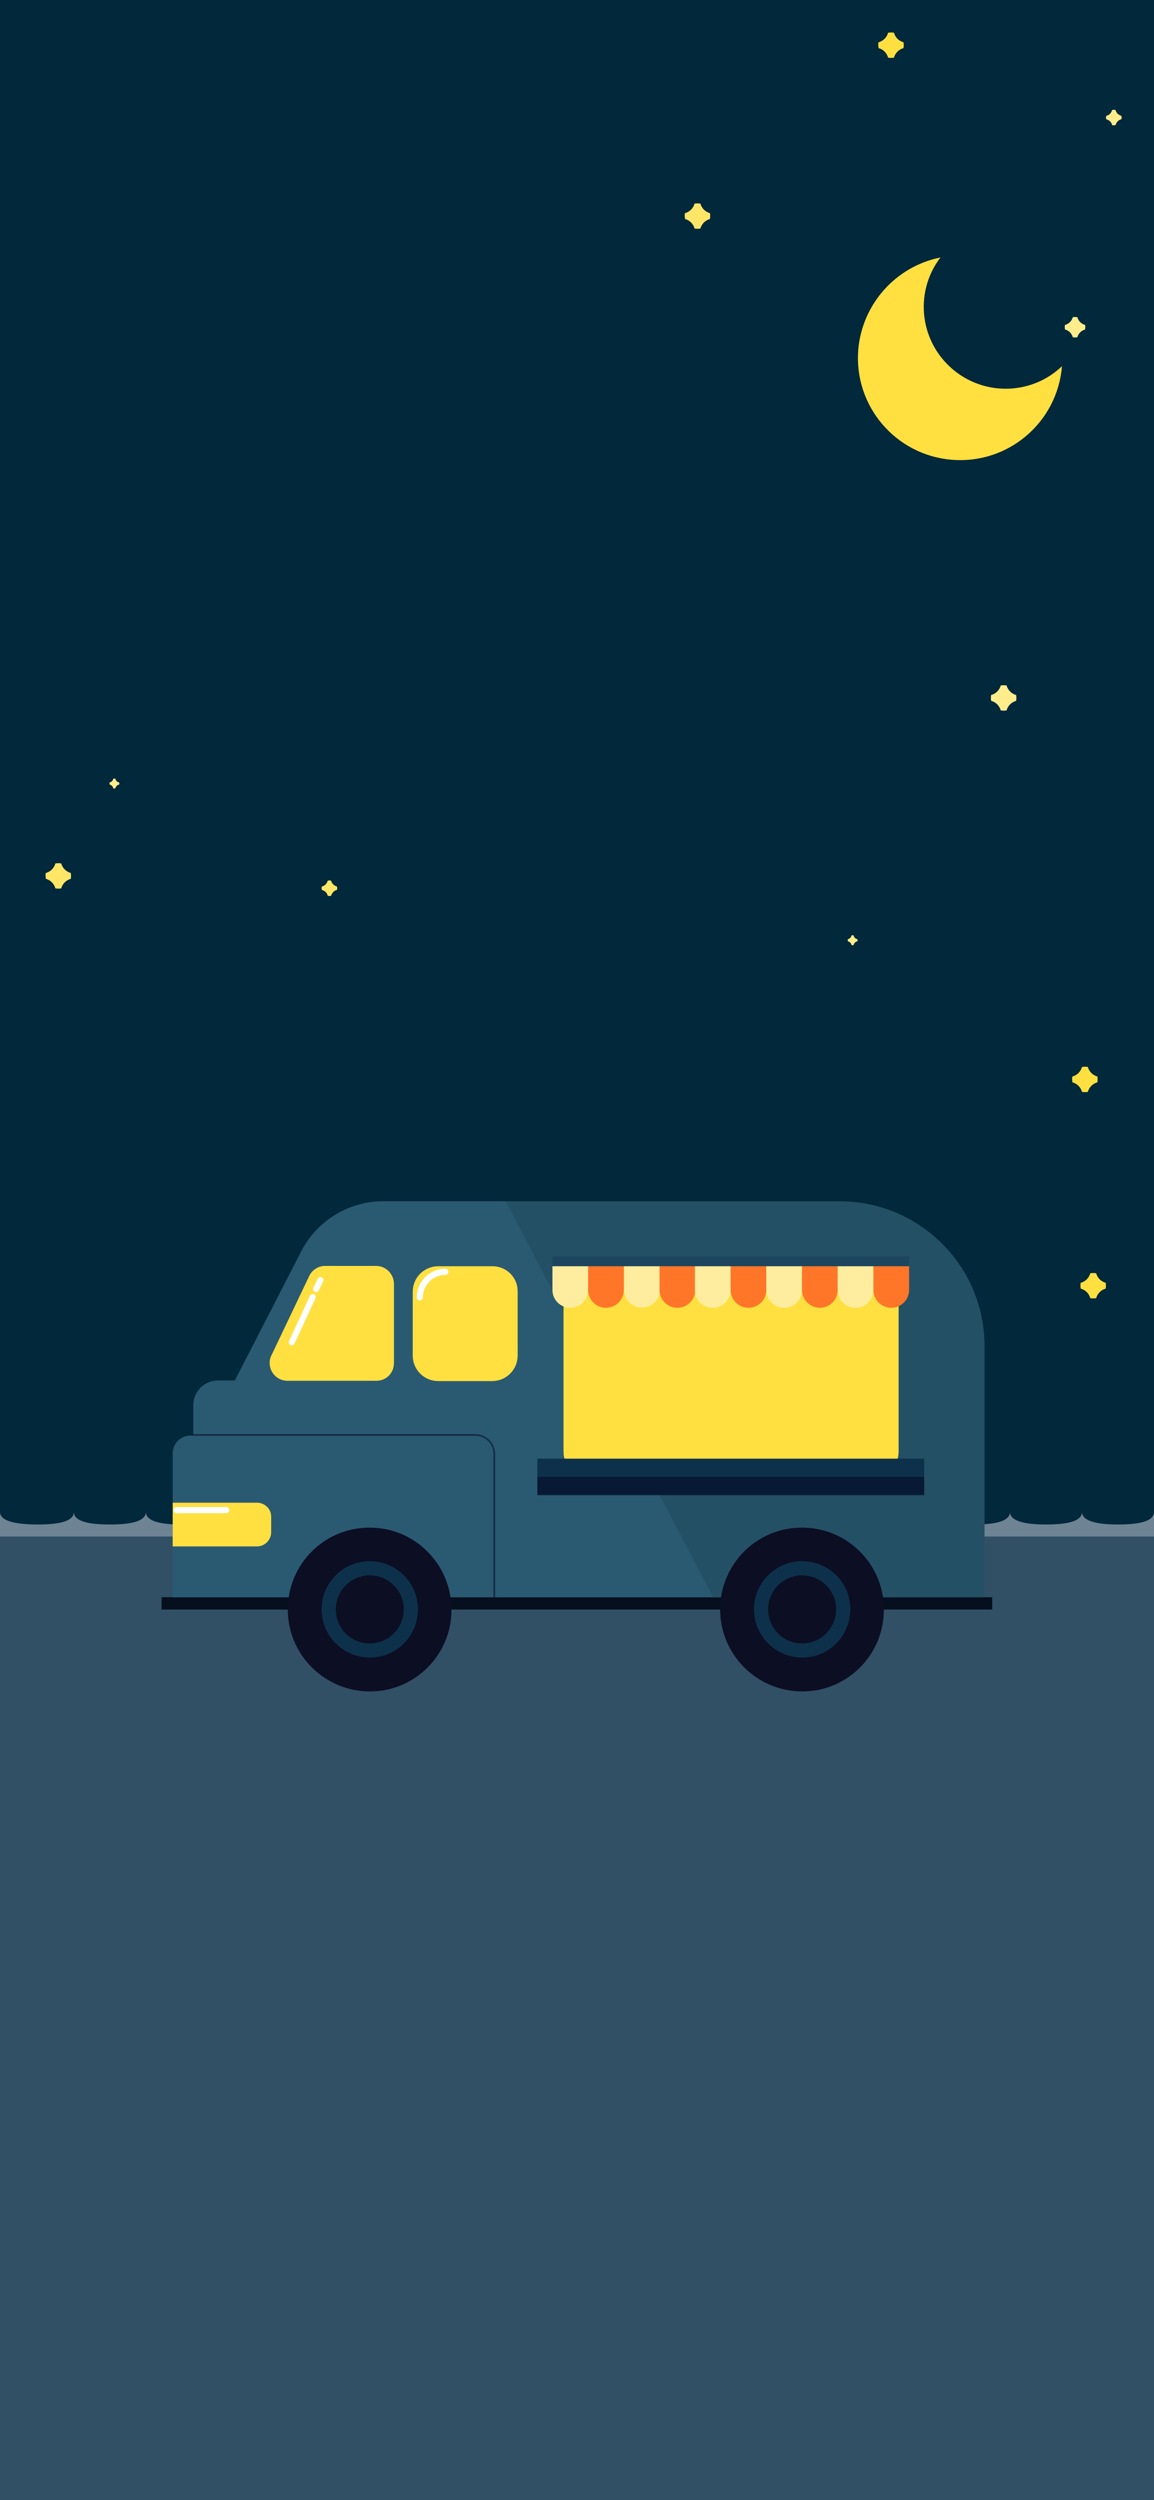 <?xml version="1.0" encoding="utf-8"?>
<!-- Generator: Adobe Illustrator 26.0.1, SVG Export Plug-In . SVG Version: 6.00 Build 0)  -->
<svg version="1.1" id="그룹_4" xmlns="http://www.w3.org/2000/svg" xmlns:xlink="http://www.w3.org/1999/xlink" x="0px" y="0px"
	 viewBox="0 0 375 812" style="enable-background:new 0 0 375 812;" xml:space="preserve">
<style type="text/css">
	.st0{fill:#01283B;}
	.st1{fill:#315066;}
	.st2{fill:#6E8393;}
	.st3{fill-rule:evenodd;clip-rule:evenodd;fill:#FFE040;}
	.st4{fill-rule:evenodd;clip-rule:evenodd;fill:#FFED8C;}
	.st5{fill-rule:evenodd;clip-rule:evenodd;fill:#FFE666;}
	.st6{fill:#050F1E;}
	.st7{fill:#2A5A72;}
	.st8{opacity:0.2;enable-background:new    ;}
	.st9{fill:#0C2630;}
	.st10{fill:#0C0E23;}
	.st11{fill:#0D314B;}
	.st12{fill:#FFE040;}
	.st13{fill:#FFFFFF;}
	.st14{opacity:0.5;enable-background:new    ;}
	.st15{fill:#01011E;}
	.st16{fill:#FFED9F;}
	.st17{fill:#FF7629;}
	.st18{fill:#1D455E;}
</style>
<rect id="사각형_3" class="st0" width="375" height="812"/>
<g id="그룹_1" transform="translate(0 -10.473)">
	<rect id="사각형_2" y="506.6" class="st1" width="375" height="372.1"/>
	<path id="패스_32" class="st2" d="M363.3,505.6c-6.5,0-11.7-1-11.7-4.1c0,3.2-5.2,4.1-11.7,4.1s-11.7-1-11.7-4.1
		c0,3.2-5.2,4.1-11.7,4.1s-11.7-1-11.7-4.1c0,3.2-5.2,4.1-11.7,4.1s-11.7-0.9-11.7-4.1c0,3.2-5.2,4.1-11.7,4.1s-11.7-1-11.7-4.1
		c0,3.2-5.2,4.1-11.7,4.1s-11.7-1-11.7-4.1c0,3.2-5.2,4.1-11.7,4.1s-11.7-1-11.7-4.1c0,3.2-5.2,4.1-11.7,4.1s-11.7-0.9-11.7-4.1
		c0,3.2-5.2,4.1-11.7,4.1s-11.7-1-11.7-4.1c0,3.2-5.2,4.1-11.7,4.1s-11.7-1-11.7-4.1c0,3.2-5.2,4.1-11.7,4.1s-11.7-1-11.7-4.1
		c0,3.2-5.2,4.1-11.7,4.1s-11.7-0.9-11.7-4.1c0,3.2-5.2,4.1-11.7,4.1s-11.7-0.9-11.7-4.1c0,3.2-5.2,4.1-11.7,4.1s-11.7-0.9-11.7-4.1
		c0,3.2-5.2,4.1-11.7,4.1s-11.7-0.9-11.7-4.1c0,3.2-5.2,4.1-11.7,4.1S0,504.7,0,501.5v8h375v-8C375,504.7,369.8,505.6,363.3,505.6z"
		/>
	<path id="패스_33" class="st3" d="M305.6,94.1c-8.9,11.7-6.6,28.3,5.1,37.2c10.4,7.9,25,7.1,34.4-1.9
		c-1.5,18.3-17.5,31.9-35.8,30.4c-18.3-1.5-31.9-17.5-30.4-35.8C280.2,109.2,291.1,97,305.6,94.1z"/>
	<path id="패스_34" class="st4" d="M359.4,48.7c0-0.2,0-0.4,0.1-0.6c0.9-0.2,1.6-0.9,1.9-1.9c0.4-0.1,0.8-0.1,1.1,0
		c0.2,0.9,0.9,1.6,1.9,1.9c0.1,0.4,0.1,0.8,0,1.1c-0.9,0.2-1.6,0.9-1.9,1.9c-0.4,0.1-0.8,0.1-1.1,0c-0.2-0.9-0.9-1.6-1.9-1.9
		C359.4,49,359.4,48.8,359.4,48.7z"/>
	<path id="패스_35" class="st5" d="M222.5,80.6c0-0.3,0-0.6,0.1-0.9c1.5-0.4,2.7-1.6,3.1-3.1c0.6-0.1,1.3-0.1,1.9,0
		c0.4,1.5,1.6,2.7,3.1,3.1c0.1,0.6,0.1,1.3,0,1.9c-1.5,0.4-2.7,1.6-3.1,3.1c-0.6,0.1-1.3,0.1-1.9,0c-0.4-1.5-1.6-2.7-3.1-3.1
		C222.6,81.3,222.5,80.9,222.5,80.6z"/>
	<path id="패스_36" class="st3" d="M351.1,428c0-0.3,0-0.6,0.1-0.9c1.5-0.4,2.7-1.6,3.1-3.1c0.6-0.1,1.3-0.1,1.9,0
		c0.4,1.5,1.6,2.7,3.1,3.1c0.1,0.6,0.1,1.3,0,1.9c-1.5,0.4-2.7,1.6-3.1,3.1c-0.6,0.1-1.3,0.1-1.9,0c-0.4-1.5-1.6-2.7-3.1-3.1
		C351.1,428.6,351.1,428.3,351.1,428z"/>
	<path id="패스_37" class="st3" d="M285.4,25.1c0-0.3,0-0.6,0.1-0.9c1.5-0.4,2.7-1.6,3.1-3.1c0.6-0.1,1.3-0.1,1.9,0
		c0.4,1.5,1.6,2.7,3.1,3.1c0.1,0.6,0.1,1.3,0,1.9c-1.5,0.4-2.7,1.6-3.1,3.1c-0.6,0.1-1.3,0.1-1.9,0c-0.4-1.5-1.6-2.7-3.1-3.1
		C285.5,25.7,285.4,25.4,285.4,25.1z"/>
	<path id="패스_38" class="st4" d="M346,116.7c0-0.3,0-0.5,0.1-0.7c1.2-0.3,2.2-1.3,2.5-2.5c0.5-0.1,1-0.1,1.5,0
		c0.3,1.2,1.3,2.2,2.5,2.5c0.1,0.5,0.1,1,0,1.5c-1.2,0.3-2.2,1.3-2.5,2.5c-0.5,0.1-1,0.1-1.5,0c-0.3-1.2-1.3-2.2-2.5-2.5
		C346,117.2,346,117,346,116.7z"/>
	<path id="패스_40" class="st4" d="M35.6,265c0-0.1,0-0.3,0-0.4c0.6-0.1,1.1-0.6,1.2-1.2c0.2-0.1,0.5-0.1,0.7,0
		c0.1,0.6,0.6,1.1,1.2,1.2c0.1,0.2,0.1,0.5,0,0.7c-0.6,0.1-1.1,0.6-1.2,1.2c-0.2,0.1-0.5,0.1-0.7,0c-0.1-0.6-0.6-1.1-1.2-1.2
		C35.7,265.3,35.6,265.1,35.6,265z"/>
	<path id="패스_41" class="st4" d="M275.5,315.9c0-0.1,0-0.3,0-0.4c0.6-0.1,1.1-0.6,1.2-1.2c0.2-0.1,0.5-0.1,0.7,0
		c0.1,0.6,0.6,1.1,1.2,1.2c0.1,0.2,0.1,0.5,0,0.7c-0.6,0.1-1.1,0.6-1.2,1.2c-0.2,0.1-0.5,0.1-0.7,0c-0.1-0.6-0.6-1.1-1.2-1.2
		C275.5,316.2,275.5,316,275.5,315.9z"/>
	<path id="패스_43" class="st4" d="M322,237.1c0-0.3,0-0.6,0.1-0.9c1.5-0.4,2.7-1.6,3.1-3.1c0.6-0.1,1.3-0.1,1.9,0
		c0.4,1.5,1.6,2.7,3.1,3.1c0.1,0.6,0.1,1.3,0,1.9c-1.5,0.4-2.7,1.6-3.1,3.1c-0.6,0.1-1.3,0.1-1.9,0c-0.4-1.5-1.6-2.7-3.1-3.1
		C322,237.7,322,237.4,322,237.1z"/>
	<path id="패스_44" class="st5" d="M104.5,299c0-0.2,0-0.4,0.1-0.6c0.9-0.2,1.6-0.9,1.9-1.9c0.4-0.1,0.8-0.1,1.1,0
		c0.2,0.9,0.9,1.6,1.9,1.9c0.1,0.4,0.1,0.8,0,1.1c-0.9,0.2-1.6,0.9-1.9,1.9c-0.4,0.1-0.8,0.1-1.1,0c-0.2-0.9-0.9-1.6-1.9-1.9
		C104.6,299.4,104.5,299.2,104.5,299z"/>
	<path id="패스_45" class="st4" d="M111.6,459.2c0-0.3,0-0.5,0.1-0.7c1.2-0.3,2.2-1.3,2.5-2.5c0.5-0.1,1-0.1,1.5,0
		c0.3,1.2,1.3,2.2,2.5,2.5c0.1,0.5,0.1,1,0,1.5c-1.2,0.3-2.2,1.3-2.5,2.5c-0.5,0.1-1,0.1-1.5,0c-0.3-1.2-1.3-2.2-2.5-2.5
		C111.7,459.7,111.6,459.4,111.6,459.2z"/>
	<path id="패스_39" class="st3" d="M348.4,361c0-0.3,0-0.6,0.1-0.9c1.5-0.4,2.7-1.6,3.1-3.1c0.6-0.1,1.3-0.1,1.9,0
		c0.4,1.5,1.6,2.7,3.1,3.1c0.1,0.6,0.1,1.3,0,1.9c-1.5,0.4-2.7,1.6-3.1,3.1c-0.6,0.1-1.3,0.1-1.9,0c-0.4-1.5-1.6-2.7-3.1-3.1
		C348.5,361.7,348.4,361.3,348.4,361z"/>
	<path id="패스_42" class="st5" d="M14.8,294.9c0-0.3,0-0.6,0.1-0.9c1.5-0.4,2.7-1.6,3.1-3.1c0.6-0.1,1.3-0.1,1.9,0
		c0.4,1.5,1.6,2.7,3.1,3.1c0.1,0.6,0.1,1.3,0,1.9c-1.5,0.4-2.7,1.6-3.1,3.1c-0.6,0.1-1.3,0.1-1.9,0c-0.4-1.5-1.6-2.7-3.1-3.1
		C14.9,295.5,14.8,295.2,14.8,294.9z"/>
</g>
<g>
	<g id="트럭" transform="translate(53.217 509.448)">
		<g id="패스_1">
			<path class="st6" d="M269.2,9.3H-0.7v4h269.9V9.3z"/>
		</g>
		<g id="패스_2">
			<path class="st7" d="M219.6-119.3H71.3c-11.2,0-21.5,6.3-26.6,16.2L23.1-61.1h-5.5c-4.4,0-8,3.6-8,8c0,0,0,0,0,0v9.9H8.7
				c-3.2,0-5.8,2.6-5.8,5.8V9.3h263.8v-81.6C266.7-98.3,245.6-119.3,219.6-119.3z"/>
		</g>
		<g id="패스_3" class="st8">
			<path class="st9" d="M219.6-119.3H111.1L178.5,9.3h88.2v-81.6C266.7-98.3,245.6-119.3,219.6-119.3z"/>
		</g>
		<g id="패스_4">
			<path class="st10" d="M67,39.9c14.7,0,26.6-12,26.5-26.7s-12-26.6-26.7-26.5c-14.7,0-26.5,11.9-26.5,26.6
				C40.3,28,52.3,39.9,67,39.9z"/>
		</g>
		<g id="패스_5">
			<path class="st11" d="M67,28.9c8.6,0,15.6-7,15.6-15.7c0-8.6-7-15.6-15.7-15.6c-8.6,0-15.6,7-15.6,15.6
				C51.3,21.9,58.3,28.9,67,28.9C67,28.9,67,28.9,67,28.9z"/>
		</g>
		<g id="패스_6">
			<path class="st10" d="M67,24.3c6.1,0,11-5,11-11.1c0-6.1-5-11-11.1-11c-6.1,0-11,5-11,11C55.9,19.4,60.9,24.4,67,24.3z"/>
		</g>
		<g id="패스_7">
			<path class="st10" d="M207.5,39.9c14.7,0,26.6-12,26.5-26.7c0-14.7-12-26.6-26.7-26.5c-14.7,0-26.5,11.9-26.5,26.6
				C180.8,28,192.8,39.9,207.5,39.9z"/>
		</g>
		<g id="패스_8">
			<path class="st11" d="M207.5,28.9c8.6,0,15.6-7,15.6-15.7s-7-15.6-15.7-15.6c-8.6,0-15.6,7-15.6,15.6
				C191.8,21.9,198.8,28.9,207.5,28.9L207.5,28.9z"/>
		</g>
		<g id="패스_9">
			<path class="st10" d="M207.5,24.3c6.1,0,11-5,11-11.1c0-6.1-5-11-11.1-11c-6.1,0-11,5-11,11C196.4,19.4,201.4,24.4,207.5,24.3z"
				/>
		</g>
		<g id="패스_10">
			<path class="st12" d="M69.1-61H40.2c-3.2,0-5.7-2.5-5.8-5.7c0-1,0.2-1.9,0.7-2.8l12.3-25.8c1-1.8,2.9-3,5-3h16.6
				c3.2,0,5.7,2.6,5.8,5.7c0,0,0,0,0,0v25.8C74.8-63.5,72.3-61,69.1-61L69.1-61z"/>
		</g>
		<g id="패스_11">
			<path class="st12" d="M106.8-98.2H89.2c-4.6,0-8.3,3.7-8.3,8.3c0,0,0,0,0,0v20.7c0,4.6,3.7,8.3,8.3,8.3h0h17.5
				c4.6,0,8.3-3.7,8.3-8.3v-20.7C115.1-94.5,111.4-98.2,106.8-98.2z"/>
		</g>
		<g id="패스_12">
			<path class="st13" d="M83.2-87.1C83.2-87.1,83.2-87.1,83.2-87.1c-0.6,0-1-0.4-1-1c0-5.1,4.2-9.3,9.3-9.3c0.5,0,1,0.4,1,1
				c0,0.6-0.4,1-1,1c0,0,0,0,0,0c-4,0-7.3,3.3-7.3,7.3C84.2-87.5,83.7-87.1,83.2-87.1z"/>
		</g>
		<g id="패스_13">
			<path class="st12" d="M230.5-98.2h-92.3c-4.6,0-8.3,3.7-8.3,8.3V-38c0,4.6,3.7,8.3,8.3,8.3h92.3c4.6,0,8.3-3.7,8.3-8.3v-51.9
				C238.8-94.5,235.1-98.2,230.5-98.2z"/>
		</g>
		<g id="패스_14">
			<path class="st11" d="M247.2-35.7H121.4V-24h125.7V-35.7z"/>
		</g>
		<g id="패스_15" class="st14">
			<path class="st15" d="M247.2-29.8H121.4v6h125.7V-29.8z"/>
		</g>
		<g id="패스_16">
			<path class="st16" d="M127.3-99h9.7c0.5,0,0.9,0.4,0.9,0.9c0,0,0,0,0,0v7.6c0,3.2-2.6,5.8-5.8,5.8s-5.8-2.6-5.8-5.8v-7.6
				C126.3-98.6,126.7-99,127.3-99C127.2-99,127.2-99,127.3-99L127.3-99z"/>
		</g>
		<g id="패스_17">
			<path class="st17" d="M138.9-99h9.7c0.5,0,0.9,0.4,0.9,0.9v7.6c0,3.2-2.6,5.8-5.8,5.8s-5.8-2.6-5.8-5.8v-7.6
				C137.9-98.6,138.3-99,138.9-99C138.8-99,138.8-99,138.9-99L138.9-99z"/>
		</g>
		<g id="패스_18">
			<path class="st16" d="M150.5-99h9.7c0.5,0,0.9,0.4,1,0.9c0,0,0,0,0,0v7.6c0,3.2-2.7,5.8-5.9,5.7c-3.2,0-5.7-2.6-5.7-5.7v-7.6
				C149.5-98.6,149.9-99,150.5-99L150.5-99z"/>
		</g>
		<g id="패스_19">
			<path class="st17" d="M162.1-99h9.7c0.5,0,0.9,0.4,0.9,0.9v7.6c0,3.2-2.6,5.8-5.8,5.8s-5.8-2.6-5.8-5.8v-7.6
				C161-98.6,161.5-99,162.1-99C162-99,162-99,162.1-99z"/>
		</g>
		<g id="패스_20">
			<path class="st16" d="M173.6-99h9.7c0.5,0,0.9,0.4,0.9,0.9c0,0,0,0,0,0v7.6c0,3.2-2.6,5.8-5.8,5.8s-5.8-2.6-5.8-5.8v-7.6
				C172.6-98.6,173.1-99,173.6-99L173.6-99z"/>
		</g>
		<g id="패스_21">
			<path class="st17" d="M185.2-99h9.7c0.5,0,0.9,0.4,0.9,0.9c0,0,0,0,0,0v7.6c0,3.2-2.6,5.8-5.8,5.8s-5.8-2.6-5.8-5.8v-7.6
				C184.2-98.6,184.6-99,185.2-99C185.2-99,185.2-99,185.2-99L185.2-99z"/>
		</g>
		<g id="패스_22">
			<path class="st16" d="M196.8-99h9.7c0.5,0,0.9,0.4,0.9,0.9c0,0,0,0,0,0v7.6c0,3.2-2.6,5.8-5.8,5.8s-5.8-2.6-5.8-5.8v-7.6
				C195.8-98.6,196.2-99,196.8-99L196.8-99z"/>
		</g>
		<g id="패스_23">
			<path class="st17" d="M208.4-99h9.7c0.5,0,0.9,0.4,0.9,0.9c0,0,0,0,0,0v7.6c0,3.2-2.6,5.8-5.8,5.8s-5.8-2.6-5.8-5.8v-7.6
				C207.4-98.6,207.8-99,208.4-99C208.3-99,208.4-99,208.4-99L208.4-99z"/>
		</g>
		<g id="패스_24">
			<path class="st16" d="M220-99h9.7c0.5,0,0.9,0.4,0.9,0.9c0,0,0,0,0,0v7.6c0,3.2-2.6,5.8-5.8,5.8s-5.8-2.6-5.8-5.8v-7.6
				C219-98.6,219.4-99,220-99C219.9-99,219.9-99,220-99L220-99z"/>
		</g>
		<g id="패스_25">
			<path class="st17" d="M231.6-99h9.7c0.5,0,0.9,0.4,0.9,0.9v7.6c0,3.2-2.6,5.8-5.8,5.8s-5.8-2.6-5.8-5.8v-7.6
				C230.6-98.6,231-99,231.6-99C231.5-99,231.5-99,231.6-99L231.6-99z"/>
		</g>
		<g id="패스_26">
			<path class="st18" d="M242.3-101.4H126.3v3.2h115.9V-101.4z"/>
		</g>
		<g id="패스_27">
			<path class="st13" d="M41.6-72.5c-0.1,0-0.3,0-0.4-0.1c-0.5-0.2-0.7-0.8-0.5-1.3l6.8-14.7c0.2-0.5,0.8-0.7,1.3-0.5
				c0.5,0.2,0.7,0.8,0.5,1.3l-6.8,14.7C42.3-72.7,41.9-72.5,41.6-72.5z"/>
		</g>
		<g id="패스_28">
			<path class="st13" d="M49.5-89.8c-0.1,0-0.3,0-0.4-0.1c-0.5-0.2-0.7-0.8-0.5-1.3l1.4-2.9c0.2-0.5,0.8-0.7,1.3-0.5
				c0.5,0.2,0.7,0.8,0.5,1.3l-1.4,2.9C50.3-90,49.9-89.8,49.5-89.8z"/>
		</g>
		<g id="패스_29">
			<path class="st12" d="M2.9-21.4h27.4c2.5,0,4.6,2,4.6,4.5c0,0,0,0,0,0v5.1c0,2.5-2.1,4.6-4.6,4.6H2.9V-21.4L2.9-21.4z"/>
		</g>
		<g id="패스_30" class="st14">
			<path class="st15" d="M107.7,9.3h-0.6v-46.6c0-3.2-2.6-5.8-5.8-5.8c0,0,0,0,0,0H9.5v-0.6h91.7c3.6,0,6.5,2.9,6.5,6.5v0L107.7,9.3
				z"/>
		</g>
		<g id="패스_31">
			<path class="st13" d="M20.3-18H4.2c-0.6,0-1-0.4-1-1s0.4-1,1-1h16.1c0.6,0,1,0.4,1,1S20.9-18,20.3-18z"/>
		</g>
	</g>
</g>
</svg>
